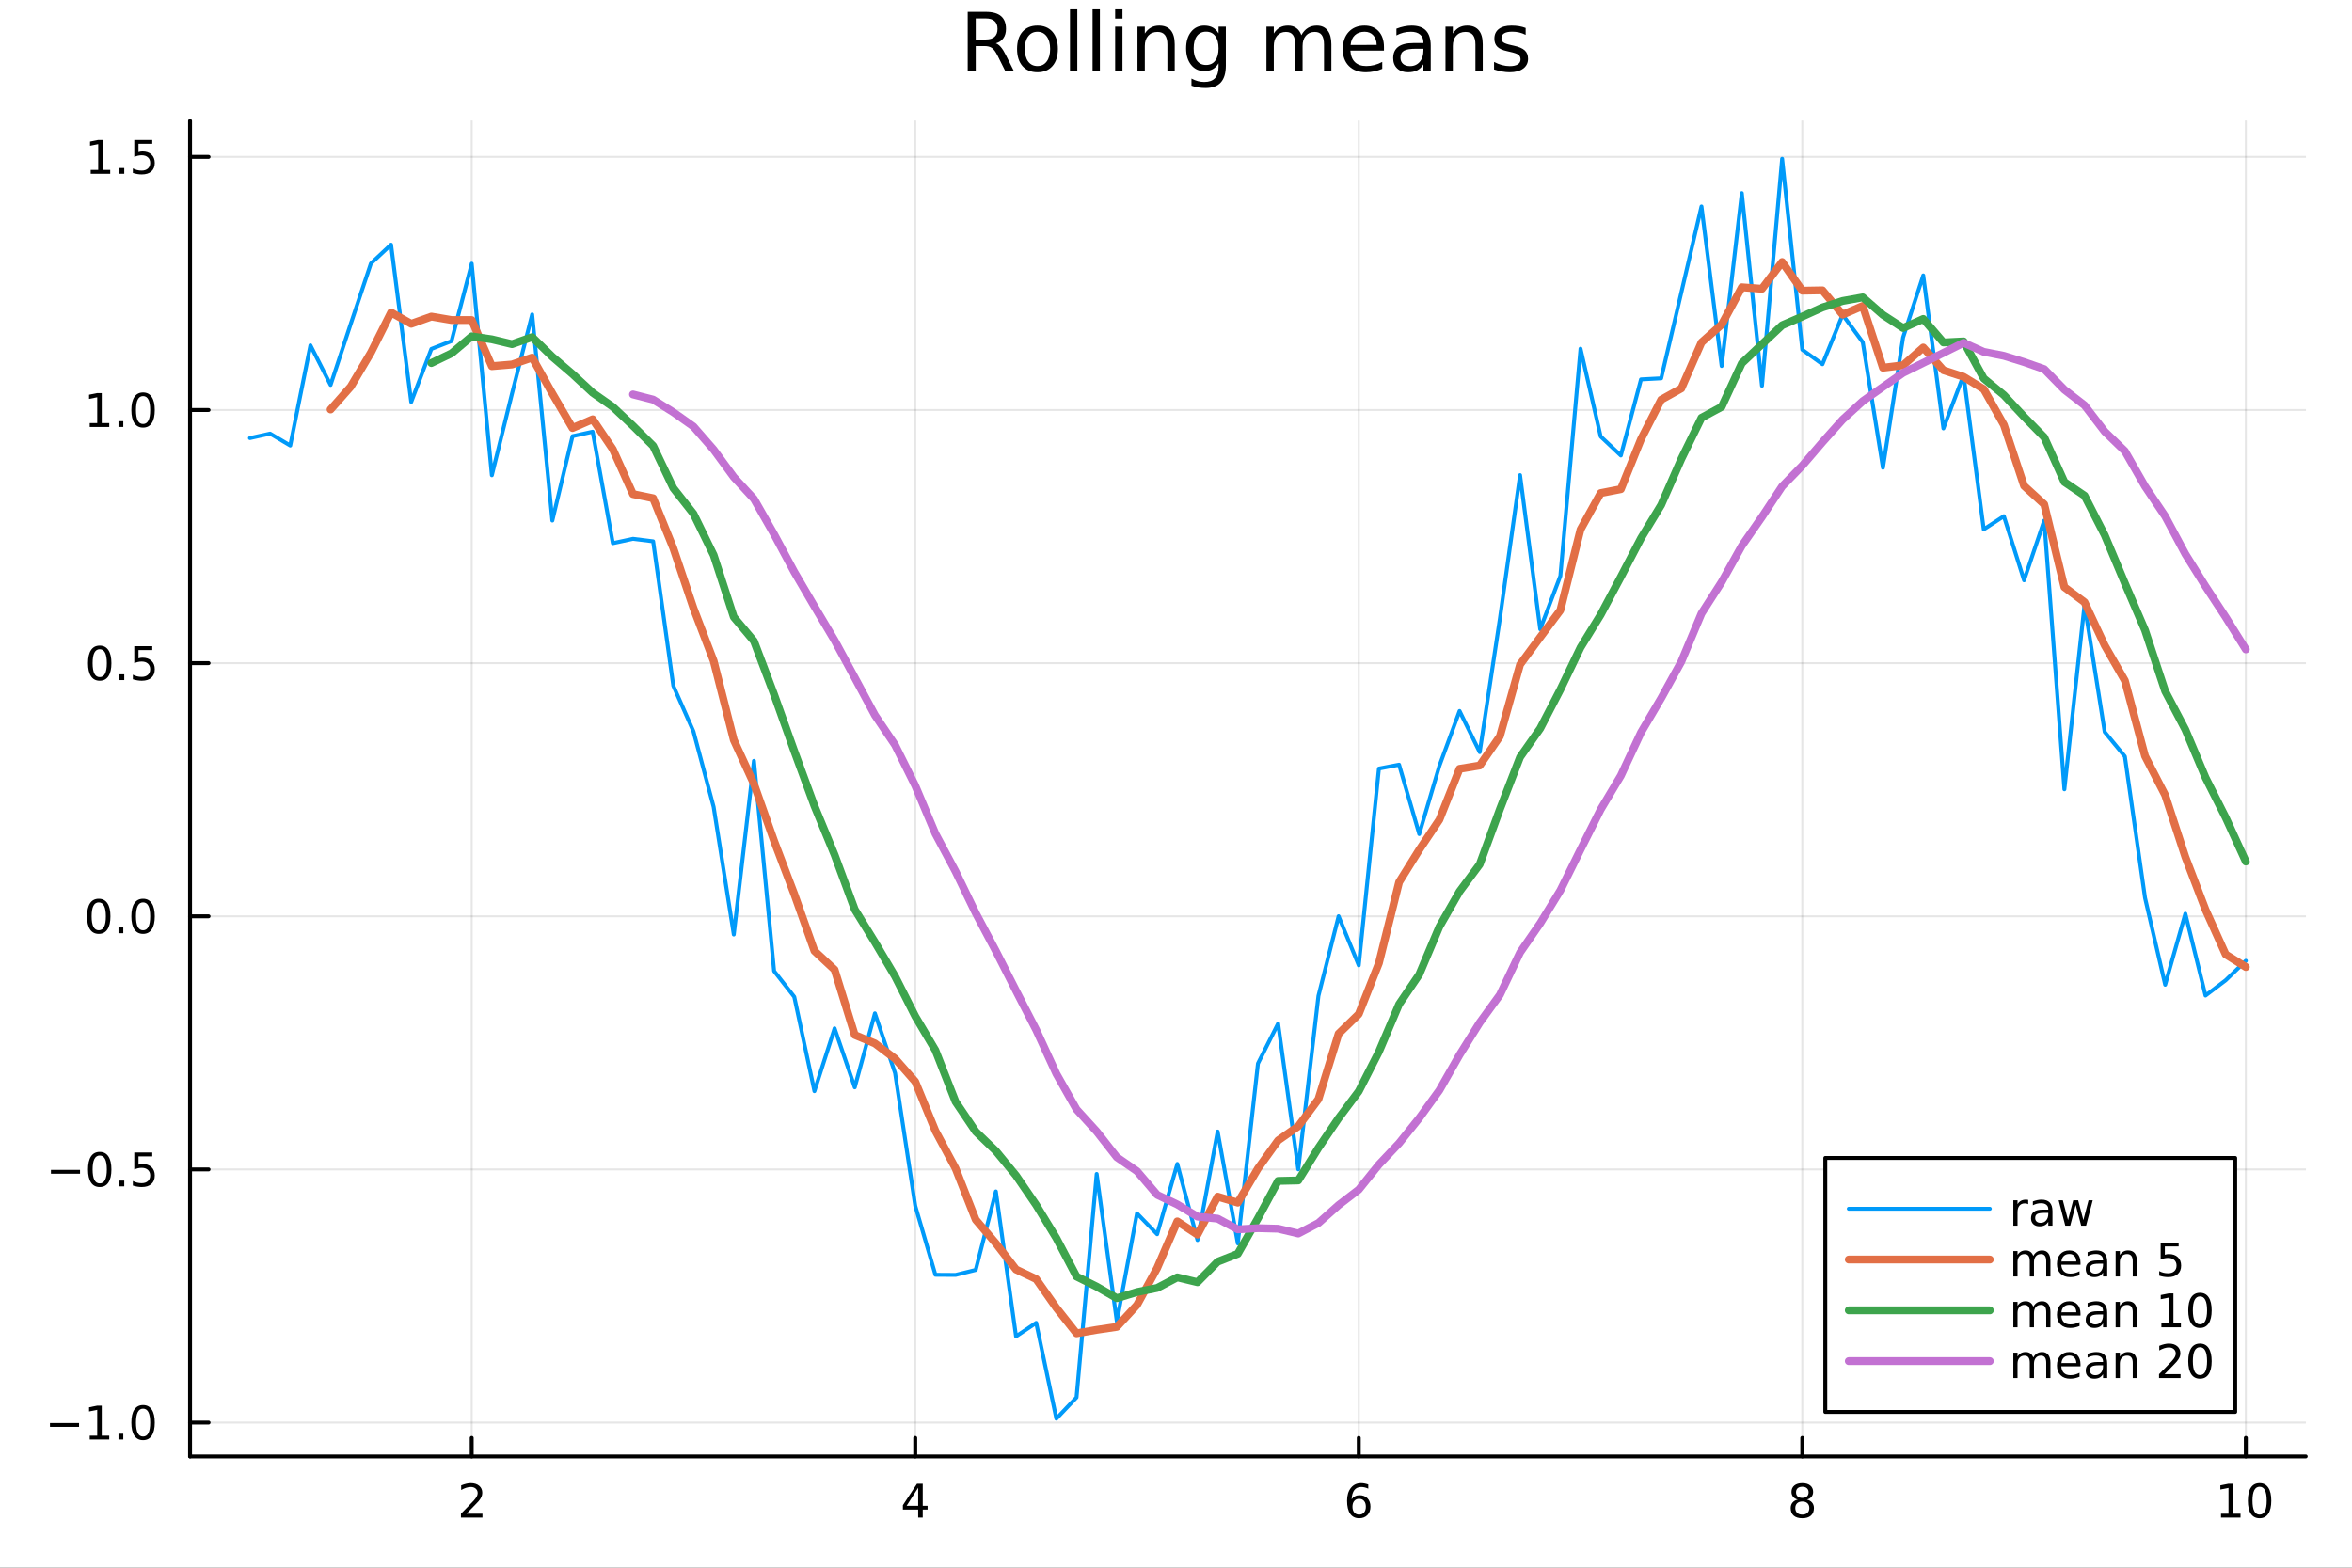 <?xml version="1.0" encoding="utf-8"?>
<svg xmlns="http://www.w3.org/2000/svg" xmlns:xlink="http://www.w3.org/1999/xlink" width="600" height="400" viewBox="0 0 2400 1600">
<rect x="0" y="0" width="2400" height="1600" fill="#333333" stroke="none"/>
<defs>
  <clipPath id="clip600">
    <rect x="0" y="0" width="2400" height="1600"/>
  </clipPath>
</defs>
<path clip-path="url(#clip600)" d="M0 1600 L2400 1600 L2400 0 L0 0  Z" fill="#ffffff" fill-rule="evenodd" fill-opacity="1"/>
<defs>
  <clipPath id="clip601">
    <rect x="480" y="0" width="1681" height="1600"/>
  </clipPath>
</defs>
<path clip-path="url(#clip600)" d="M193.936 1486.45 L2352.76 1486.45 L2352.76 123.472 L193.936 123.472  Z" fill="#ffffff" fill-rule="evenodd" fill-opacity="1"/>
<defs>
  <clipPath id="clip602">
    <rect x="193" y="123" width="2160" height="1364"/>
  </clipPath>
</defs>
<polyline clip-path="url(#clip602)" style="stroke:#000000; stroke-linecap:round; stroke-linejoin:round; stroke-width:2; stroke-opacity:0.1; fill:none" points="481.326,1486.45 481.326,123.472 "/>
<polyline clip-path="url(#clip602)" style="stroke:#000000; stroke-linecap:round; stroke-linejoin:round; stroke-width:2; stroke-opacity:0.1; fill:none" points="933.909,1486.45 933.909,123.472 "/>
<polyline clip-path="url(#clip602)" style="stroke:#000000; stroke-linecap:round; stroke-linejoin:round; stroke-width:2; stroke-opacity:0.1; fill:none" points="1386.49,1486.45 1386.49,123.472 "/>
<polyline clip-path="url(#clip602)" style="stroke:#000000; stroke-linecap:round; stroke-linejoin:round; stroke-width:2; stroke-opacity:0.1; fill:none" points="1839.07,1486.45 1839.07,123.472 "/>
<polyline clip-path="url(#clip602)" style="stroke:#000000; stroke-linecap:round; stroke-linejoin:round; stroke-width:2; stroke-opacity:0.1; fill:none" points="2291.66,1486.45 2291.66,123.472 "/>
<polyline clip-path="url(#clip600)" style="stroke:#000000; stroke-linecap:round; stroke-linejoin:round; stroke-width:4; stroke-opacity:1; fill:none" points="193.936,1486.45 2352.76,1486.45 "/>
<polyline clip-path="url(#clip600)" style="stroke:#000000; stroke-linecap:round; stroke-linejoin:round; stroke-width:4; stroke-opacity:1; fill:none" points="481.326,1486.45 481.326,1467.55 "/>
<polyline clip-path="url(#clip600)" style="stroke:#000000; stroke-linecap:round; stroke-linejoin:round; stroke-width:4; stroke-opacity:1; fill:none" points="933.909,1486.45 933.909,1467.55 "/>
<polyline clip-path="url(#clip600)" style="stroke:#000000; stroke-linecap:round; stroke-linejoin:round; stroke-width:4; stroke-opacity:1; fill:none" points="1386.49,1486.45 1386.49,1467.55 "/>
<polyline clip-path="url(#clip600)" style="stroke:#000000; stroke-linecap:round; stroke-linejoin:round; stroke-width:4; stroke-opacity:1; fill:none" points="1839.07,1486.45 1839.07,1467.55 "/>
<polyline clip-path="url(#clip600)" style="stroke:#000000; stroke-linecap:round; stroke-linejoin:round; stroke-width:4; stroke-opacity:1; fill:none" points="2291.66,1486.45 2291.66,1467.55 "/>
<path clip-path="url(#clip600)" d="M475.979 1544.91 L492.298 1544.91 L492.298 1548.85 L470.354 1548.85 L470.354 1544.91 Q473.016 1542.16 477.599 1537.53 Q482.206 1532.88 483.386 1531.53 Q485.632 1529.01 486.511 1527.27 Q487.414 1525.51 487.414 1523.82 Q487.414 1521.07 485.47 1519.33 Q483.548 1517.6 480.446 1517.6 Q478.247 1517.6 475.794 1518.36 Q473.363 1519.13 470.585 1520.68 L470.585 1515.95 Q473.409 1514.82 475.863 1514.24 Q478.317 1513.66 480.354 1513.66 Q485.724 1513.66 488.919 1516.35 Q492.113 1519.03 492.113 1523.52 Q492.113 1525.65 491.303 1527.57 Q490.516 1529.47 488.409 1532.07 Q487.831 1532.74 484.729 1535.95 Q481.627 1539.15 475.979 1544.91 Z" fill="#000000" fill-rule="nonzero" fill-opacity="1" /><path clip-path="url(#clip600)" d="M936.918 1518.36 L925.113 1536.81 L936.918 1536.81 L936.918 1518.36 M935.691 1514.29 L941.571 1514.29 L941.571 1536.81 L946.501 1536.81 L946.501 1540.7 L941.571 1540.7 L941.571 1548.85 L936.918 1548.85 L936.918 1540.7 L921.316 1540.7 L921.316 1536.19 L935.691 1514.29 Z" fill="#000000" fill-rule="nonzero" fill-opacity="1" /><path clip-path="url(#clip600)" d="M1386.9 1529.7 Q1383.75 1529.7 1381.9 1531.86 Q1380.07 1534.01 1380.07 1537.76 Q1380.07 1541.49 1381.9 1543.66 Q1383.75 1545.82 1386.9 1545.82 Q1390.04 1545.82 1391.87 1543.66 Q1393.73 1541.49 1393.73 1537.76 Q1393.73 1534.01 1391.87 1531.86 Q1390.04 1529.7 1386.9 1529.7 M1396.18 1515.05 L1396.18 1519.31 Q1394.42 1518.48 1392.61 1518.04 Q1390.83 1517.6 1389.07 1517.6 Q1384.44 1517.6 1381.99 1520.72 Q1379.56 1523.85 1379.21 1530.17 Q1380.58 1528.15 1382.64 1527.09 Q1384.7 1526 1387.17 1526 Q1392.38 1526 1395.39 1529.17 Q1398.42 1532.32 1398.42 1537.76 Q1398.42 1543.08 1395.28 1546.3 Q1392.13 1549.52 1386.9 1549.52 Q1380.9 1549.52 1377.73 1544.94 Q1374.56 1540.33 1374.56 1531.6 Q1374.56 1523.41 1378.45 1518.55 Q1382.34 1513.66 1388.89 1513.66 Q1390.65 1513.66 1392.43 1514.01 Q1394.23 1514.36 1396.18 1515.05 Z" fill="#000000" fill-rule="nonzero" fill-opacity="1" /><path clip-path="url(#clip600)" d="M1839.07 1532.44 Q1835.74 1532.44 1833.82 1534.22 Q1831.92 1536 1831.92 1539.13 Q1831.92 1542.25 1833.82 1544.03 Q1835.74 1545.82 1839.07 1545.82 Q1842.41 1545.82 1844.33 1544.03 Q1846.25 1542.23 1846.25 1539.13 Q1846.25 1536 1844.33 1534.22 Q1842.43 1532.44 1839.07 1532.44 M1834.4 1530.45 Q1831.39 1529.7 1829.7 1527.64 Q1828.03 1525.58 1828.03 1522.62 Q1828.03 1518.48 1830.97 1516.07 Q1833.94 1513.66 1839.07 1513.66 Q1844.24 1513.66 1847.18 1516.07 Q1850.12 1518.48 1850.12 1522.62 Q1850.12 1525.58 1848.43 1527.64 Q1846.76 1529.7 1843.77 1530.45 Q1847.15 1531.23 1849.03 1533.52 Q1850.93 1535.82 1850.93 1539.13 Q1850.93 1544.15 1847.85 1546.83 Q1844.79 1549.52 1839.07 1549.52 Q1833.36 1549.52 1830.28 1546.83 Q1827.22 1544.15 1827.22 1539.13 Q1827.22 1535.82 1829.12 1533.52 Q1831.02 1531.23 1834.4 1530.45 M1832.69 1523.06 Q1832.69 1525.75 1834.35 1527.25 Q1836.04 1528.76 1839.07 1528.76 Q1842.08 1528.76 1843.77 1527.25 Q1845.49 1525.75 1845.49 1523.06 Q1845.49 1520.38 1843.77 1518.87 Q1842.08 1517.37 1839.07 1517.37 Q1836.04 1517.37 1834.35 1518.87 Q1832.69 1520.38 1832.69 1523.06 Z" fill="#000000" fill-rule="nonzero" fill-opacity="1" /><path clip-path="url(#clip600)" d="M2266.34 1544.91 L2273.98 1544.91 L2273.98 1518.55 L2265.67 1520.21 L2265.67 1515.95 L2273.94 1514.29 L2278.61 1514.29 L2278.61 1544.91 L2286.25 1544.91 L2286.25 1548.85 L2266.34 1548.85 L2266.34 1544.91 Z" fill="#000000" fill-rule="nonzero" fill-opacity="1" /><path clip-path="url(#clip600)" d="M2305.7 1517.37 Q2302.09 1517.37 2300.26 1520.93 Q2298.45 1524.47 2298.45 1531.6 Q2298.45 1538.71 2300.26 1542.27 Q2302.09 1545.82 2305.7 1545.82 Q2309.33 1545.82 2311.14 1542.27 Q2312.96 1538.71 2312.96 1531.6 Q2312.96 1524.47 2311.14 1520.93 Q2309.33 1517.37 2305.7 1517.37 M2305.7 1513.66 Q2311.51 1513.66 2314.56 1518.27 Q2317.64 1522.85 2317.64 1531.6 Q2317.64 1540.33 2314.56 1544.94 Q2311.51 1549.52 2305.7 1549.52 Q2299.89 1549.52 2296.81 1544.94 Q2293.75 1540.33 2293.75 1531.6 Q2293.75 1522.85 2296.81 1518.27 Q2299.89 1513.66 2305.7 1513.66 Z" fill="#000000" fill-rule="nonzero" fill-opacity="1" /><polyline clip-path="url(#clip602)" style="stroke:#000000; stroke-linecap:round; stroke-linejoin:round; stroke-width:2; stroke-opacity:0.1; fill:none" points="193.936,1451.9 2352.76,1451.9 "/>
<polyline clip-path="url(#clip602)" style="stroke:#000000; stroke-linecap:round; stroke-linejoin:round; stroke-width:2; stroke-opacity:0.1; fill:none" points="193.936,1193.54 2352.76,1193.54 "/>
<polyline clip-path="url(#clip602)" style="stroke:#000000; stroke-linecap:round; stroke-linejoin:round; stroke-width:2; stroke-opacity:0.1; fill:none" points="193.936,935.185 2352.76,935.185 "/>
<polyline clip-path="url(#clip602)" style="stroke:#000000; stroke-linecap:round; stroke-linejoin:round; stroke-width:2; stroke-opacity:0.1; fill:none" points="193.936,676.826 2352.76,676.826 "/>
<polyline clip-path="url(#clip602)" style="stroke:#000000; stroke-linecap:round; stroke-linejoin:round; stroke-width:2; stroke-opacity:0.1; fill:none" points="193.936,418.467 2352.76,418.467 "/>
<polyline clip-path="url(#clip602)" style="stroke:#000000; stroke-linecap:round; stroke-linejoin:round; stroke-width:2; stroke-opacity:0.1; fill:none" points="193.936,160.108 2352.76,160.108 "/>
<polyline clip-path="url(#clip600)" style="stroke:#000000; stroke-linecap:round; stroke-linejoin:round; stroke-width:4; stroke-opacity:1; fill:none" points="193.936,1486.45 193.936,123.472 "/>
<polyline clip-path="url(#clip600)" style="stroke:#000000; stroke-linecap:round; stroke-linejoin:round; stroke-width:4; stroke-opacity:1; fill:none" points="193.936,1451.9 212.834,1451.9 "/>
<polyline clip-path="url(#clip600)" style="stroke:#000000; stroke-linecap:round; stroke-linejoin:round; stroke-width:4; stroke-opacity:1; fill:none" points="193.936,1193.54 212.834,1193.54 "/>
<polyline clip-path="url(#clip600)" style="stroke:#000000; stroke-linecap:round; stroke-linejoin:round; stroke-width:4; stroke-opacity:1; fill:none" points="193.936,935.185 212.834,935.185 "/>
<polyline clip-path="url(#clip600)" style="stroke:#000000; stroke-linecap:round; stroke-linejoin:round; stroke-width:4; stroke-opacity:1; fill:none" points="193.936,676.826 212.834,676.826 "/>
<polyline clip-path="url(#clip600)" style="stroke:#000000; stroke-linecap:round; stroke-linejoin:round; stroke-width:4; stroke-opacity:1; fill:none" points="193.936,418.467 212.834,418.467 "/>
<polyline clip-path="url(#clip600)" style="stroke:#000000; stroke-linecap:round; stroke-linejoin:round; stroke-width:4; stroke-opacity:1; fill:none" points="193.936,160.108 212.834,160.108 "/>
<path clip-path="url(#clip600)" d="M50.992 1452.36 L80.668 1452.36 L80.668 1456.29 L50.992 1456.29 L50.992 1452.36 Z" fill="#000000" fill-rule="nonzero" fill-opacity="1" /><path clip-path="url(#clip600)" d="M91.571 1465.25 L99.21 1465.25 L99.21 1438.88 L90.899 1440.55 L90.899 1436.29 L99.163 1434.62 L103.839 1434.62 L103.839 1465.25 L111.478 1465.25 L111.478 1469.18 L91.571 1469.18 L91.571 1465.25 Z" fill="#000000" fill-rule="nonzero" fill-opacity="1" /><path clip-path="url(#clip600)" d="M120.922 1463.3 L125.807 1463.3 L125.807 1469.18 L120.922 1469.18 L120.922 1463.3 Z" fill="#000000" fill-rule="nonzero" fill-opacity="1" /><path clip-path="url(#clip600)" d="M145.992 1437.7 Q142.381 1437.7 140.552 1441.27 Q138.746 1444.81 138.746 1451.94 Q138.746 1459.04 140.552 1462.61 Q142.381 1466.15 145.992 1466.15 Q149.626 1466.15 151.431 1462.61 Q153.26 1459.04 153.26 1451.94 Q153.26 1444.81 151.431 1441.27 Q149.626 1437.7 145.992 1437.7 M145.992 1434 Q151.802 1434 154.857 1438.61 Q157.936 1443.19 157.936 1451.94 Q157.936 1460.67 154.857 1465.27 Q151.802 1469.86 145.992 1469.86 Q140.181 1469.86 137.103 1465.27 Q134.047 1460.67 134.047 1451.94 Q134.047 1443.19 137.103 1438.61 Q140.181 1434 145.992 1434 Z" fill="#000000" fill-rule="nonzero" fill-opacity="1" /><path clip-path="url(#clip600)" d="M51.987 1194 L81.663 1194 L81.663 1197.93 L51.987 1197.93 L51.987 1194 Z" fill="#000000" fill-rule="nonzero" fill-opacity="1" /><path clip-path="url(#clip600)" d="M101.756 1179.34 Q98.145 1179.34 96.316 1182.91 Q94.51 1186.45 94.51 1193.58 Q94.51 1200.69 96.316 1204.25 Q98.145 1207.79 101.756 1207.79 Q105.39 1207.79 107.196 1204.25 Q109.024 1200.69 109.024 1193.58 Q109.024 1186.45 107.196 1182.91 Q105.39 1179.34 101.756 1179.34 M101.756 1175.64 Q107.566 1175.64 110.621 1180.25 Q113.7 1184.83 113.7 1193.58 Q113.7 1202.31 110.621 1206.91 Q107.566 1211.5 101.756 1211.5 Q95.946 1211.5 92.867 1206.91 Q89.811 1202.31 89.811 1193.58 Q89.811 1184.83 92.867 1180.25 Q95.946 1175.64 101.756 1175.64 Z" fill="#000000" fill-rule="nonzero" fill-opacity="1" /><path clip-path="url(#clip600)" d="M121.918 1204.94 L126.802 1204.94 L126.802 1210.82 L121.918 1210.82 L121.918 1204.94 Z" fill="#000000" fill-rule="nonzero" fill-opacity="1" /><path clip-path="url(#clip600)" d="M137.033 1176.26 L155.39 1176.26 L155.39 1180.2 L141.316 1180.2 L141.316 1188.67 Q142.334 1188.32 143.353 1188.16 Q144.371 1187.98 145.39 1187.98 Q151.177 1187.98 154.556 1191.15 Q157.936 1194.32 157.936 1199.74 Q157.936 1205.32 154.464 1208.42 Q150.992 1211.5 144.672 1211.5 Q142.496 1211.5 140.228 1211.13 Q137.982 1210.76 135.575 1210.01 L135.575 1205.32 Q137.658 1206.45 139.881 1207.01 Q142.103 1207.56 144.58 1207.56 Q148.584 1207.56 150.922 1205.45 Q153.26 1203.35 153.26 1199.74 Q153.26 1196.13 150.922 1194.02 Q148.584 1191.91 144.58 1191.91 Q142.705 1191.91 140.83 1192.33 Q138.978 1192.75 137.033 1193.63 L137.033 1176.26 Z" fill="#000000" fill-rule="nonzero" fill-opacity="1" /><path clip-path="url(#clip600)" d="M100.76 920.984 Q97.149 920.984 95.321 924.549 Q93.515 928.09 93.515 935.22 Q93.515 942.326 95.321 945.891 Q97.149 949.433 100.76 949.433 Q104.395 949.433 106.2 945.891 Q108.029 942.326 108.029 935.22 Q108.029 928.09 106.2 924.549 Q104.395 920.984 100.76 920.984 M100.76 917.28 Q106.571 917.28 109.626 921.887 Q112.705 926.47 112.705 935.22 Q112.705 943.947 109.626 948.553 Q106.571 953.137 100.76 953.137 Q94.95 953.137 91.871 948.553 Q88.816 943.947 88.816 935.22 Q88.816 926.47 91.871 921.887 Q94.95 917.28 100.76 917.28 Z" fill="#000000" fill-rule="nonzero" fill-opacity="1" /><path clip-path="url(#clip600)" d="M120.922 946.586 L125.807 946.586 L125.807 952.465 L120.922 952.465 L120.922 946.586 Z" fill="#000000" fill-rule="nonzero" fill-opacity="1" /><path clip-path="url(#clip600)" d="M145.992 920.984 Q142.381 920.984 140.552 924.549 Q138.746 928.09 138.746 935.22 Q138.746 942.326 140.552 945.891 Q142.381 949.433 145.992 949.433 Q149.626 949.433 151.431 945.891 Q153.26 942.326 153.26 935.22 Q153.26 928.09 151.431 924.549 Q149.626 920.984 145.992 920.984 M145.992 917.28 Q151.802 917.28 154.857 921.887 Q157.936 926.47 157.936 935.22 Q157.936 943.947 154.857 948.553 Q151.802 953.137 145.992 953.137 Q140.181 953.137 137.103 948.553 Q134.047 943.947 134.047 935.22 Q134.047 926.47 137.103 921.887 Q140.181 917.28 145.992 917.28 Z" fill="#000000" fill-rule="nonzero" fill-opacity="1" /><path clip-path="url(#clip600)" d="M101.756 662.625 Q98.145 662.625 96.316 666.19 Q94.51 669.731 94.51 676.861 Q94.51 683.967 96.316 687.532 Q98.145 691.074 101.756 691.074 Q105.39 691.074 107.196 687.532 Q109.024 683.967 109.024 676.861 Q109.024 669.731 107.196 666.19 Q105.39 662.625 101.756 662.625 M101.756 658.921 Q107.566 658.921 110.621 663.528 Q113.7 668.111 113.7 676.861 Q113.7 685.588 110.621 690.194 Q107.566 694.777 101.756 694.777 Q95.946 694.777 92.867 690.194 Q89.811 685.588 89.811 676.861 Q89.811 668.111 92.867 663.528 Q95.946 658.921 101.756 658.921 Z" fill="#000000" fill-rule="nonzero" fill-opacity="1" /><path clip-path="url(#clip600)" d="M121.918 688.226 L126.802 688.226 L126.802 694.106 L121.918 694.106 L121.918 688.226 Z" fill="#000000" fill-rule="nonzero" fill-opacity="1" /><path clip-path="url(#clip600)" d="M137.033 659.546 L155.39 659.546 L155.39 663.481 L141.316 663.481 L141.316 671.953 Q142.334 671.606 143.353 671.444 Q144.371 671.259 145.39 671.259 Q151.177 671.259 154.556 674.43 Q157.936 677.602 157.936 683.018 Q157.936 688.597 154.464 691.699 Q150.992 694.777 144.672 694.777 Q142.496 694.777 140.228 694.407 Q137.982 694.037 135.575 693.296 L135.575 688.597 Q137.658 689.731 139.881 690.287 Q142.103 690.842 144.58 690.842 Q148.584 690.842 150.922 688.736 Q153.26 686.629 153.26 683.018 Q153.26 679.407 150.922 677.301 Q148.584 675.194 144.58 675.194 Q142.705 675.194 140.83 675.611 Q138.978 676.027 137.033 676.907 L137.033 659.546 Z" fill="#000000" fill-rule="nonzero" fill-opacity="1" /><path clip-path="url(#clip600)" d="M91.571 431.812 L99.21 431.812 L99.21 405.446 L90.899 407.113 L90.899 402.854 L99.163 401.187 L103.839 401.187 L103.839 431.812 L111.478 431.812 L111.478 435.747 L91.571 435.747 L91.571 431.812 Z" fill="#000000" fill-rule="nonzero" fill-opacity="1" /><path clip-path="url(#clip600)" d="M120.922 429.867 L125.807 429.867 L125.807 435.747 L120.922 435.747 L120.922 429.867 Z" fill="#000000" fill-rule="nonzero" fill-opacity="1" /><path clip-path="url(#clip600)" d="M145.992 404.266 Q142.381 404.266 140.552 407.83 Q138.746 411.372 138.746 418.502 Q138.746 425.608 140.552 429.173 Q142.381 432.714 145.992 432.714 Q149.626 432.714 151.431 429.173 Q153.26 425.608 153.26 418.502 Q153.26 411.372 151.431 407.83 Q149.626 404.266 145.992 404.266 M145.992 400.562 Q151.802 400.562 154.857 405.168 Q157.936 409.752 157.936 418.502 Q157.936 427.228 154.857 431.835 Q151.802 436.418 145.992 436.418 Q140.181 436.418 137.103 431.835 Q134.047 427.228 134.047 418.502 Q134.047 409.752 137.103 405.168 Q140.181 400.562 145.992 400.562 Z" fill="#000000" fill-rule="nonzero" fill-opacity="1" /><path clip-path="url(#clip600)" d="M92.566 173.452 L100.205 173.452 L100.205 147.087 L91.895 148.754 L91.895 144.494 L100.159 142.828 L104.834 142.828 L104.834 173.452 L112.473 173.452 L112.473 177.388 L92.566 177.388 L92.566 173.452 Z" fill="#000000" fill-rule="nonzero" fill-opacity="1" /><path clip-path="url(#clip600)" d="M121.918 171.508 L126.802 171.508 L126.802 177.388 L121.918 177.388 L121.918 171.508 Z" fill="#000000" fill-rule="nonzero" fill-opacity="1" /><path clip-path="url(#clip600)" d="M137.033 142.828 L155.39 142.828 L155.39 146.763 L141.316 146.763 L141.316 155.235 Q142.334 154.888 143.353 154.726 Q144.371 154.541 145.39 154.541 Q151.177 154.541 154.556 157.712 Q157.936 160.883 157.936 166.3 Q157.936 171.878 154.464 174.98 Q150.992 178.059 144.672 178.059 Q142.496 178.059 140.228 177.689 Q137.982 177.318 135.575 176.577 L135.575 171.878 Q137.658 173.013 139.881 173.568 Q142.103 174.124 144.58 174.124 Q148.584 174.124 150.922 172.017 Q153.26 169.911 153.26 166.3 Q153.26 162.689 150.922 160.582 Q148.584 158.476 144.58 158.476 Q142.705 158.476 140.83 158.892 Q138.978 159.309 137.033 160.189 L137.033 142.828 Z" fill="#000000" fill-rule="nonzero" fill-opacity="1" /><path clip-path="url(#clip600)" d="M1016.15 44.22 Q1018.79 45.111 1021.26 48.028 Q1023.77 50.944 1026.28 56.048 L1034.59 72.576 L1025.8 72.576 L1018.06 57.061 Q1015.06 50.985 1012.22 49 Q1009.43 47.015 1004.57 47.015 L995.656 47.015 L995.656 72.576 L987.474 72.576 L987.474 12.096 L1005.95 12.096 Q1016.32 12.096 1021.42 16.43 Q1026.52 20.765 1026.52 29.515 Q1026.52 35.227 1023.85 38.994 Q1021.22 42.761 1016.15 44.22 M995.656 18.82 L995.656 40.29 L1005.95 40.29 Q1011.86 40.29 1014.86 37.576 Q1017.9 34.822 1017.9 29.515 Q1017.9 24.208 1014.86 21.535 Q1011.86 18.82 1005.95 18.82 L995.656 18.82 Z" fill="#000000" fill-rule="nonzero" fill-opacity="1" /><path clip-path="url(#clip600)" d="M1058.65 32.431 Q1052.65 32.431 1049.17 37.131 Q1045.69 41.789 1045.69 49.931 Q1045.69 58.074 1049.13 62.773 Q1052.61 67.431 1058.65 67.431 Q1064.6 67.431 1068.09 62.732 Q1071.57 58.033 1071.57 49.931 Q1071.57 41.87 1068.09 37.171 Q1064.6 32.431 1058.65 32.431 M1058.65 26.112 Q1068.37 26.112 1073.92 32.431 Q1079.47 38.751 1079.47 49.931 Q1079.47 61.071 1073.92 67.431 Q1068.37 73.751 1058.65 73.751 Q1048.89 73.751 1043.34 67.431 Q1037.83 61.071 1037.83 49.931 Q1037.83 38.751 1043.34 32.431 Q1048.89 26.112 1058.65 26.112 Z" fill="#000000" fill-rule="nonzero" fill-opacity="1" /><path clip-path="url(#clip600)" d="M1091.82 9.544 L1099.28 9.544 L1099.28 72.576 L1091.82 72.576 L1091.82 9.544 Z" fill="#000000" fill-rule="nonzero" fill-opacity="1" /><path clip-path="url(#clip600)" d="M1114.87 9.544 L1122.33 9.544 L1122.33 72.576 L1114.87 72.576 L1114.87 9.544 Z" fill="#000000" fill-rule="nonzero" fill-opacity="1" /><path clip-path="url(#clip600)" d="M1137.92 27.206 L1145.38 27.206 L1145.38 72.576 L1137.92 72.576 L1137.92 27.206 M1137.92 9.544 L1145.38 9.544 L1145.38 18.983 L1137.92 18.983 L1137.92 9.544 Z" fill="#000000" fill-rule="nonzero" fill-opacity="1" /><path clip-path="url(#clip600)" d="M1198.69 45.192 L1198.69 72.576 L1191.23 72.576 L1191.23 45.435 Q1191.23 38.994 1188.72 35.794 Q1186.21 32.594 1181.19 32.594 Q1175.15 32.594 1171.67 36.442 Q1168.18 40.29 1168.18 46.934 L1168.18 72.576 L1160.69 72.576 L1160.69 27.206 L1168.18 27.206 L1168.18 34.254 Q1170.86 30.163 1174.46 28.138 Q1178.11 26.112 1182.85 26.112 Q1190.67 26.112 1194.68 30.973 Q1198.69 35.794 1198.69 45.192 Z" fill="#000000" fill-rule="nonzero" fill-opacity="1" /><path clip-path="url(#clip600)" d="M1243.41 49.364 Q1243.41 41.263 1240.05 36.806 Q1236.73 32.35 1230.69 32.35 Q1224.69 32.35 1221.33 36.806 Q1218.01 41.263 1218.01 49.364 Q1218.01 57.426 1221.33 61.882 Q1224.69 66.338 1230.69 66.338 Q1236.73 66.338 1240.05 61.882 Q1243.41 57.426 1243.41 49.364 M1250.86 66.945 Q1250.86 78.531 1245.72 84.162 Q1240.57 89.833 1229.96 89.833 Q1226.03 89.833 1222.55 89.225 Q1219.06 88.658 1215.78 87.443 L1215.78 80.192 Q1219.06 81.974 1222.26 82.825 Q1225.46 83.675 1228.79 83.675 Q1236.12 83.675 1239.76 79.827 Q1243.41 76.019 1243.41 68.282 L1243.41 64.596 Q1241.1 68.606 1237.5 70.591 Q1233.89 72.576 1228.87 72.576 Q1220.52 72.576 1215.42 66.216 Q1210.31 59.856 1210.31 49.364 Q1210.31 38.832 1215.42 32.472 Q1220.52 26.112 1228.87 26.112 Q1233.89 26.112 1237.5 28.097 Q1241.1 30.082 1243.41 34.092 L1243.41 27.206 L1250.86 27.206 L1250.86 66.945 Z" fill="#000000" fill-rule="nonzero" fill-opacity="1" /><path clip-path="url(#clip600)" d="M1327.91 35.915 Q1330.71 30.892 1334.6 28.502 Q1338.48 26.112 1343.75 26.112 Q1350.84 26.112 1354.69 31.095 Q1358.54 36.037 1358.54 45.192 L1358.54 72.576 L1351.04 72.576 L1351.04 45.435 Q1351.04 38.913 1348.73 35.753 Q1346.42 32.594 1341.68 32.594 Q1335.89 32.594 1332.53 36.442 Q1329.17 40.29 1329.17 46.934 L1329.17 72.576 L1321.67 72.576 L1321.67 45.435 Q1321.67 38.873 1319.36 35.753 Q1317.06 32.594 1312.23 32.594 Q1306.52 32.594 1303.16 36.482 Q1299.8 40.331 1299.8 46.934 L1299.8 72.576 L1292.3 72.576 L1292.3 27.206 L1299.8 27.206 L1299.8 34.254 Q1302.35 30.082 1305.92 28.097 Q1309.48 26.112 1314.38 26.112 Q1319.32 26.112 1322.77 28.624 Q1326.25 31.135 1327.91 35.915 Z" fill="#000000" fill-rule="nonzero" fill-opacity="1" /><path clip-path="url(#clip600)" d="M1412.21 48.028 L1412.21 51.673 L1377.94 51.673 Q1378.43 59.37 1382.56 63.421 Q1386.73 67.431 1394.14 67.431 Q1398.44 67.431 1402.45 66.378 Q1406.5 65.325 1410.47 63.218 L1410.47 70.267 Q1406.46 71.968 1402.25 72.86 Q1398.03 73.751 1393.7 73.751 Q1382.84 73.751 1376.48 67.431 Q1370.16 61.112 1370.16 50.337 Q1370.16 39.197 1376.16 32.675 Q1382.19 26.112 1392.4 26.112 Q1401.56 26.112 1406.86 32.026 Q1412.21 37.9 1412.21 48.028 M1404.76 45.84 Q1404.68 39.723 1401.31 36.077 Q1397.99 32.431 1392.48 32.431 Q1386.24 32.431 1382.48 35.956 Q1378.75 39.48 1378.18 45.88 L1404.76 45.84 Z" fill="#000000" fill-rule="nonzero" fill-opacity="1" /><path clip-path="url(#clip600)" d="M1445.06 49.769 Q1436.03 49.769 1432.55 51.835 Q1429.06 53.901 1429.06 58.884 Q1429.06 62.854 1431.66 65.203 Q1434.29 67.512 1438.78 67.512 Q1444.98 67.512 1448.71 63.137 Q1452.48 58.722 1452.48 51.43 L1452.48 49.769 L1445.06 49.769 M1459.93 46.691 L1459.93 72.576 L1452.48 72.576 L1452.48 65.689 Q1449.92 69.821 1446.12 71.806 Q1442.31 73.751 1436.8 73.751 Q1429.83 73.751 1425.7 69.862 Q1421.61 65.933 1421.61 59.37 Q1421.61 51.714 1426.71 47.825 Q1431.86 43.936 1442.03 43.936 L1452.48 43.936 L1452.48 43.207 Q1452.48 38.062 1449.07 35.267 Q1445.71 32.431 1439.6 32.431 Q1435.71 32.431 1432.02 33.363 Q1428.33 34.295 1424.93 36.158 L1424.93 29.272 Q1429.02 27.692 1432.87 26.922 Q1436.72 26.112 1440.36 26.112 Q1450.21 26.112 1455.07 31.216 Q1459.93 36.32 1459.93 46.691 Z" fill="#000000" fill-rule="nonzero" fill-opacity="1" /><path clip-path="url(#clip600)" d="M1513 45.192 L1513 72.576 L1505.54 72.576 L1505.54 45.435 Q1505.54 38.994 1503.03 35.794 Q1500.52 32.594 1495.5 32.594 Q1489.46 32.594 1485.98 36.442 Q1482.49 40.29 1482.49 46.934 L1482.49 72.576 L1475 72.576 L1475 27.206 L1482.49 27.206 L1482.49 34.254 Q1485.17 30.163 1488.77 28.138 Q1492.42 26.112 1497.16 26.112 Q1504.98 26.112 1508.99 30.973 Q1513 35.794 1513 45.192 Z" fill="#000000" fill-rule="nonzero" fill-opacity="1" /><path clip-path="url(#clip600)" d="M1556.79 28.543 L1556.79 35.591 Q1553.63 33.971 1550.23 33.161 Q1546.82 32.35 1543.18 32.35 Q1537.63 32.35 1534.83 34.052 Q1532.08 35.753 1532.08 39.156 Q1532.08 41.749 1534.06 43.248 Q1536.05 44.706 1542.04 46.043 L1544.59 46.61 Q1552.53 48.311 1555.86 51.43 Q1559.22 54.509 1559.22 60.059 Q1559.22 66.378 1554.2 70.064 Q1549.21 73.751 1540.46 73.751 Q1536.82 73.751 1532.85 73.022 Q1528.92 72.333 1524.54 70.915 L1524.54 63.218 Q1528.67 65.365 1532.68 66.459 Q1536.7 67.512 1540.62 67.512 Q1545.89 67.512 1548.73 65.73 Q1551.56 63.907 1551.56 60.626 Q1551.56 57.588 1549.5 55.967 Q1547.47 54.347 1540.54 52.848 L1537.95 52.24 Q1531.02 50.782 1527.95 47.785 Q1524.87 44.746 1524.87 39.48 Q1524.87 33.08 1529.4 29.596 Q1533.94 26.112 1542.29 26.112 Q1546.42 26.112 1550.06 26.72 Q1553.71 27.327 1556.79 28.543 Z" fill="#000000" fill-rule="nonzero" fill-opacity="1" /><polyline clip-path="url(#clip602)" style="stroke:#009af9; stroke-linecap:round; stroke-linejoin:round; stroke-width:4; stroke-opacity:1; fill:none" points="255.035,447.098 275.607,442.539 296.179,454.713 316.751,352.421 337.322,392.878 357.894,330.55 378.466,268.939 399.038,249.697 419.61,410.256 440.182,356.118 460.754,348.083 481.326,269.102 501.898,485.05 522.47,401.697 543.042,320.932 563.614,531.289 584.186,445.169 604.758,440.601 625.33,554.378 645.902,549.941 666.474,552.499 687.046,699.919 707.617,746.551 728.189,823.508 748.761,953.771 769.333,776.581 789.905,991.111 810.477,1017.38 831.049,1113.66 851.621,1049.57 872.193,1109.76 892.765,1034.22 913.337,1095.2 933.909,1230.6 954.481,1301.07 975.053,1301.2 995.625,1296.11 1016.2,1215.99 1036.77,1363.87 1057.34,1350.11 1077.91,1447.87 1098.48,1426.21 1119.06,1198.16 1139.63,1348.68 1160.2,1238.41 1180.77,1259.66 1201.34,1187.93 1221.92,1265.62 1242.49,1154.85 1263.06,1269.06 1283.63,1085.43 1304.2,1044.65 1324.78,1193.46 1345.35,1016.4 1365.92,935.118 1386.49,985.283 1407.06,784.43 1427.64,780.462 1448.21,851.246 1468.78,781.603 1489.35,725.653 1509.92,767.647 1530.5,631.377 1551.07,484.918 1571.64,642.178 1592.21,587.806 1612.78,355.88 1633.35,445.5 1653.93,464.892 1674.5,387.217 1695.07,386.131 1715.64,298.559 1736.21,210.713 1756.79,373.549 1777.36,197.118 1797.93,393.736 1818.5,162.047 1839.07,356.938 1859.65,371.742 1880.22,321.231 1900.79,349.285 1921.36,477.392 1941.93,344.417 1962.51,281.112 1983.08,437.228 2003.65,382.856 2024.22,540.251 2044.79,526.819 2065.37,592.272 2085.94,531.287 2106.51,805.561 2127.08,617.189 2147.65,747.09 2168.23,772.033 2188.8,916.313 2209.37,1005.04 2229.94,932.507 2250.51,1016.07 2271.09,1000.48 2291.66,980.588 "/>
<polyline clip-path="url(#clip602)" style="stroke:#e26f46; stroke-linecap:round; stroke-linejoin:round; stroke-width:8; stroke-opacity:1; fill:none" points="337.322,417.93 357.894,394.62 378.466,359.9 399.038,318.897 419.61,330.464 440.182,323.112 460.754,326.619 481.326,326.651 501.898,373.722 522.47,372.01 543.042,364.973 563.614,401.614 584.186,436.827 604.758,427.938 625.33,458.474 645.902,504.276 666.474,508.518 687.046,559.468 707.617,620.658 728.189,674.483 748.761,755.249 769.333,800.066 789.905,858.304 810.477,912.47 831.049,970.5 851.621,989.66 872.193,1056.3 892.765,1064.92 913.337,1080.48 933.909,1103.87 954.481,1154.17 975.053,1192.46 995.625,1244.83 1016.2,1268.99 1036.77,1295.65 1057.34,1305.45 1077.91,1334.79 1098.48,1360.81 1119.06,1357.25 1139.63,1354.21 1160.2,1331.87 1180.77,1294.23 1201.34,1246.57 1221.92,1260.06 1242.49,1221.3 1263.06,1227.43 1283.63,1192.58 1304.2,1163.92 1324.78,1149.49 1345.35,1121.8 1365.92,1055.01 1386.49,1034.98 1407.06,982.94 1427.64,900.339 1448.21,867.308 1468.78,836.605 1489.35,784.679 1509.92,781.322 1530.5,751.505 1551.07,678.24 1571.64,650.355 1592.21,622.785 1612.78,540.432 1633.35,503.256 1653.93,499.251 1674.5,448.259 1695.07,407.924 1715.64,396.46 1736.21,349.502 1756.79,331.234 1777.36,293.214 1797.93,294.735 1818.5,267.433 1839.07,296.678 1859.65,296.316 1880.22,321.139 1900.79,312.249 1921.36,375.318 1941.93,372.813 1962.51,354.687 1983.08,377.887 2003.65,384.601 2024.22,397.173 2044.79,433.653 2065.37,495.885 2085.94,514.697 2106.51,599.238 2127.08,614.626 2147.65,658.68 2168.23,694.632 2188.8,771.637 2209.37,811.533 2229.94,874.596 2250.51,928.393 2271.09,974.082 2291.66,986.937 "/>
<polyline clip-path="url(#clip602)" style="stroke:#3da44d; stroke-linecap:round; stroke-linejoin:round; stroke-width:8; stroke-opacity:1; fill:none" points="440.182,370.521 460.754,360.619 481.326,343.276 501.898,346.309 522.47,351.237 543.042,344.042 563.614,364.116 584.186,381.739 604.758,400.83 625.33,415.242 645.902,434.624 666.474,455.066 687.046,498.148 707.617,524.298 728.189,566.479 748.761,629.763 769.333,654.292 789.905,708.886 810.477,766.564 831.049,822.492 851.621,872.455 872.193,928.181 892.765,961.611 913.337,996.475 933.909,1037.18 954.481,1071.91 975.053,1124.38 995.625,1154.88 1016.2,1174.74 1036.77,1199.76 1057.34,1229.81 1077.91,1263.62 1098.48,1302.82 1119.06,1313.12 1139.63,1324.93 1160.2,1318.66 1180.77,1314.51 1201.34,1303.69 1221.92,1308.65 1242.49,1287.75 1263.06,1279.65 1283.63,1243.4 1304.2,1205.25 1324.78,1204.78 1345.35,1171.55 1365.92,1141.22 1386.49,1113.78 1407.06,1073.43 1427.64,1024.92 1448.21,994.555 1468.78,945.809 1489.35,909.831 1509.92,882.131 1530.5,825.922 1551.07,772.774 1571.64,743.48 1592.21,703.732 1612.78,660.877 1633.35,627.381 1653.93,588.745 1674.5,549.307 1695.07,515.355 1715.64,468.446 1736.21,426.379 1756.79,415.242 1777.36,370.736 1797.93,351.329 1818.5,331.946 1839.07,323.09 1859.65,313.775 1880.22,307.176 1900.79,303.492 1921.36,321.375 1941.93,334.746 1962.51,325.502 1983.08,349.513 2003.65,348.425 2024.22,386.245 2044.79,403.233 2065.37,425.286 2085.94,446.292 2106.51,491.92 2127.08,505.899 2147.65,546.166 2168.23,595.259 2188.8,643.167 2209.37,705.385 2229.94,744.611 2250.51,793.536 2271.09,834.357 2291.66,879.287 "/>
<polyline clip-path="url(#clip602)" style="stroke:#c271d2; stroke-linecap:round; stroke-linejoin:round; stroke-width:8; stroke-opacity:1; fill:none" points="645.902,402.573 666.474,407.843 687.046,420.712 707.617,435.303 728.189,458.858 748.761,486.902 769.333,509.204 789.905,545.313 810.477,583.697 831.049,618.867 851.621,653.539 872.193,691.623 892.765,729.879 913.337,760.386 933.909,801.832 954.481,850.839 975.053,889.334 995.625,931.881 1016.2,970.65 1036.77,1011.12 1057.34,1051.13 1077.91,1095.9 1098.48,1132.22 1119.06,1154.8 1139.63,1181.06 1160.2,1195.29 1180.77,1219.44 1201.34,1229.28 1221.92,1241.7 1242.49,1243.76 1263.06,1254.73 1283.63,1253.51 1304.2,1254.04 1324.78,1258.95 1345.35,1248.24 1365.92,1229.94 1386.49,1214.15 1407.06,1188.56 1427.64,1166.79 1448.21,1141.15 1468.78,1112.73 1489.35,1076.62 1509.92,1043.69 1530.5,1015.35 1551.07,972.162 1571.64,942.35 1592.21,908.757 1612.78,867.154 1633.35,826.148 1653.93,791.65 1674.5,747.558 1695.07,712.593 1715.64,675.288 1736.21,626.151 1756.79,594.008 1777.36,557.108 1797.93,527.531 1818.5,496.412 1839.07,475.235 1859.65,451.26 1880.22,428.242 1900.79,409.423 1921.36,394.91 1941.93,380.562 1962.51,370.372 1983.08,360.125 2003.65,349.877 2024.22,359.096 2044.79,363.162 2065.37,369.531 2085.94,376.734 2106.51,397.706 2127.08,413.637 2147.65,440.456 2168.23,460.38 2188.8,496.34 2209.37,526.905 2229.94,565.428 2250.51,598.385 2271.09,629.822 2291.66,662.789 "/>
<path clip-path="url(#clip600)" d="M1862.53 1441.02 L2280.8 1441.02 L2280.8 1181.82 L1862.53 1181.82  Z" fill="#ffffff" fill-rule="evenodd" fill-opacity="1"/>
<polyline clip-path="url(#clip600)" style="stroke:#000000; stroke-linecap:round; stroke-linejoin:round; stroke-width:4; stroke-opacity:1; fill:none" points="1862.53,1441.02 2280.8,1441.02 2280.8,1181.82 1862.53,1181.82 1862.53,1441.02 "/>
<polyline clip-path="url(#clip600)" style="stroke:#009af9; stroke-linecap:round; stroke-linejoin:round; stroke-width:4; stroke-opacity:1; fill:none" points="1886.52,1233.66 2030.44,1233.66 "/>
<path clip-path="url(#clip600)" d="M2069.61 1228.99 Q2068.89 1228.57 2068.04 1228.39 Q2067.2 1228.18 2066.18 1228.18 Q2062.57 1228.18 2060.63 1230.54 Q2058.71 1232.88 2058.71 1237.28 L2058.71 1250.94 L2054.43 1250.94 L2054.43 1225.01 L2058.71 1225.01 L2058.71 1229.04 Q2060.05 1226.68 2062.2 1225.54 Q2064.36 1224.38 2067.43 1224.38 Q2067.87 1224.38 2068.41 1224.45 Q2068.94 1224.5 2069.59 1224.62 L2069.61 1228.99 Z" fill="#000000" fill-rule="nonzero" fill-opacity="1" /><path clip-path="url(#clip600)" d="M2085.86 1237.9 Q2080.7 1237.9 2078.71 1239.08 Q2076.72 1240.26 2076.72 1243.11 Q2076.72 1245.38 2078.2 1246.72 Q2079.7 1248.04 2082.27 1248.04 Q2085.81 1248.04 2087.94 1245.54 Q2090.1 1243.02 2090.1 1238.85 L2090.1 1237.9 L2085.86 1237.9 M2094.36 1236.14 L2094.36 1250.94 L2090.1 1250.94 L2090.1 1247 Q2088.64 1249.36 2086.46 1250.5 Q2084.29 1251.61 2081.14 1251.61 Q2077.16 1251.61 2074.8 1249.38 Q2072.46 1247.14 2072.46 1243.39 Q2072.46 1239.01 2075.37 1236.79 Q2078.31 1234.57 2084.12 1234.57 L2090.1 1234.57 L2090.1 1234.15 Q2090.1 1231.21 2088.15 1229.62 Q2086.23 1228 2082.74 1228 Q2080.51 1228 2078.41 1228.53 Q2076.3 1229.06 2074.36 1230.13 L2074.36 1226.19 Q2076.69 1225.29 2078.89 1224.85 Q2081.09 1224.38 2083.18 1224.38 Q2088.8 1224.38 2091.58 1227.3 Q2094.36 1230.22 2094.36 1236.14 Z" fill="#000000" fill-rule="nonzero" fill-opacity="1" /><path clip-path="url(#clip600)" d="M2100.65 1225.01 L2104.91 1225.01 L2110.24 1245.24 L2115.54 1225.01 L2120.56 1225.01 L2125.88 1245.24 L2131.18 1225.01 L2135.44 1225.01 L2128.66 1250.94 L2123.64 1250.94 L2118.06 1229.69 L2112.46 1250.94 L2107.43 1250.94 L2100.65 1225.01 Z" fill="#000000" fill-rule="nonzero" fill-opacity="1" /><polyline clip-path="url(#clip600)" style="stroke:#e26f46; stroke-linecap:round; stroke-linejoin:round; stroke-width:8; stroke-opacity:1; fill:none" points="1886.52,1285.5 2030.44,1285.5 "/>
<path clip-path="url(#clip600)" d="M2074.77 1281.83 Q2076.37 1278.96 2078.59 1277.59 Q2080.81 1276.22 2083.82 1276.22 Q2087.87 1276.22 2090.07 1279.07 Q2092.27 1281.9 2092.27 1287.13 L2092.27 1302.78 L2087.99 1302.78 L2087.99 1287.27 Q2087.99 1283.54 2086.67 1281.73 Q2085.35 1279.93 2082.64 1279.93 Q2079.33 1279.93 2077.41 1282.13 Q2075.49 1284.33 2075.49 1288.12 L2075.49 1302.78 L2071.21 1302.78 L2071.21 1287.27 Q2071.21 1283.52 2069.89 1281.73 Q2068.57 1279.93 2065.81 1279.93 Q2062.55 1279.93 2060.63 1282.15 Q2058.71 1284.35 2058.71 1288.12 L2058.71 1302.78 L2054.43 1302.78 L2054.43 1276.85 L2058.71 1276.85 L2058.71 1280.88 Q2060.17 1278.49 2062.2 1277.36 Q2064.24 1276.22 2067.04 1276.22 Q2069.86 1276.22 2071.83 1277.66 Q2073.82 1279.09 2074.77 1281.83 Z" fill="#000000" fill-rule="nonzero" fill-opacity="1" /><path clip-path="url(#clip600)" d="M2122.94 1288.75 L2122.94 1290.83 L2103.36 1290.83 Q2103.64 1295.23 2106 1297.54 Q2108.38 1299.84 2112.62 1299.84 Q2115.07 1299.84 2117.36 1299.23 Q2119.68 1298.63 2121.95 1297.43 L2121.95 1301.46 Q2119.66 1302.43 2117.25 1302.94 Q2114.84 1303.45 2112.36 1303.45 Q2106.16 1303.45 2102.53 1299.84 Q2098.92 1296.22 2098.92 1290.07 Q2098.92 1283.7 2102.34 1279.97 Q2105.79 1276.22 2111.62 1276.22 Q2116.86 1276.22 2119.89 1279.6 Q2122.94 1282.96 2122.94 1288.75 M2118.68 1287.5 Q2118.64 1284 2116.72 1281.92 Q2114.82 1279.84 2111.67 1279.84 Q2108.11 1279.84 2105.95 1281.85 Q2103.82 1283.86 2103.5 1287.52 L2118.68 1287.5 Z" fill="#000000" fill-rule="nonzero" fill-opacity="1" /><path clip-path="url(#clip600)" d="M2141.72 1289.74 Q2136.55 1289.74 2134.56 1290.92 Q2132.57 1292.1 2132.57 1294.95 Q2132.57 1297.22 2134.05 1298.56 Q2135.56 1299.88 2138.13 1299.88 Q2141.67 1299.88 2143.8 1297.38 Q2145.95 1294.86 2145.95 1290.69 L2145.95 1289.74 L2141.72 1289.74 M2150.21 1287.98 L2150.21 1302.78 L2145.95 1302.78 L2145.95 1298.84 Q2144.49 1301.2 2142.32 1302.34 Q2140.14 1303.45 2136.99 1303.45 Q2133.01 1303.45 2130.65 1301.22 Q2128.31 1298.98 2128.31 1295.23 Q2128.31 1290.85 2131.23 1288.63 Q2134.17 1286.41 2139.98 1286.41 L2145.95 1286.41 L2145.95 1285.99 Q2145.95 1283.05 2144.01 1281.46 Q2142.09 1279.84 2138.59 1279.84 Q2136.37 1279.84 2134.26 1280.37 Q2132.16 1280.9 2130.21 1281.97 L2130.21 1278.03 Q2132.55 1277.13 2134.75 1276.69 Q2136.95 1276.22 2139.03 1276.22 Q2144.66 1276.22 2147.43 1279.14 Q2150.21 1282.06 2150.21 1287.98 Z" fill="#000000" fill-rule="nonzero" fill-opacity="1" /><path clip-path="url(#clip600)" d="M2180.54 1287.13 L2180.54 1302.78 L2176.28 1302.78 L2176.28 1287.27 Q2176.28 1283.59 2174.84 1281.76 Q2173.41 1279.93 2170.54 1279.93 Q2167.09 1279.93 2165.1 1282.13 Q2163.11 1284.33 2163.11 1288.12 L2163.11 1302.78 L2158.82 1302.78 L2158.82 1276.85 L2163.11 1276.85 L2163.11 1280.88 Q2164.63 1278.54 2166.69 1277.38 Q2168.78 1276.22 2171.48 1276.22 Q2175.95 1276.22 2178.24 1279 Q2180.54 1281.76 2180.54 1287.13 Z" fill="#000000" fill-rule="nonzero" fill-opacity="1" /><path clip-path="url(#clip600)" d="M2204.75 1268.22 L2223.1 1268.22 L2223.1 1272.15 L2209.03 1272.15 L2209.03 1280.62 Q2210.05 1280.28 2211.07 1280.11 Q2212.09 1279.93 2213.1 1279.93 Q2218.89 1279.93 2222.27 1283.1 Q2225.65 1286.27 2225.65 1291.69 Q2225.65 1297.27 2222.18 1300.37 Q2218.71 1303.45 2212.39 1303.45 Q2210.21 1303.45 2207.94 1303.08 Q2205.7 1302.71 2203.29 1301.97 L2203.29 1297.27 Q2205.37 1298.4 2207.6 1298.96 Q2209.82 1299.51 2212.29 1299.51 Q2216.3 1299.51 2218.64 1297.41 Q2220.98 1295.3 2220.98 1291.69 Q2220.98 1288.08 2218.64 1285.97 Q2216.3 1283.86 2212.29 1283.86 Q2210.42 1283.86 2208.54 1284.28 Q2206.69 1284.7 2204.75 1285.58 L2204.75 1268.22 Z" fill="#000000" fill-rule="nonzero" fill-opacity="1" /><polyline clip-path="url(#clip600)" style="stroke:#3da44d; stroke-linecap:round; stroke-linejoin:round; stroke-width:8; stroke-opacity:1; fill:none" points="1886.52,1337.34 2030.44,1337.34 "/>
<path clip-path="url(#clip600)" d="M2074.77 1333.67 Q2076.37 1330.8 2078.59 1329.43 Q2080.81 1328.06 2083.82 1328.06 Q2087.87 1328.06 2090.07 1330.91 Q2092.27 1333.74 2092.27 1338.97 L2092.27 1354.62 L2087.99 1354.62 L2087.99 1339.11 Q2087.99 1335.38 2086.67 1333.57 Q2085.35 1331.77 2082.64 1331.77 Q2079.33 1331.77 2077.41 1333.97 Q2075.49 1336.17 2075.49 1339.96 L2075.49 1354.62 L2071.21 1354.62 L2071.21 1339.11 Q2071.21 1335.36 2069.89 1333.57 Q2068.57 1331.77 2065.81 1331.77 Q2062.55 1331.77 2060.63 1333.99 Q2058.71 1336.19 2058.71 1339.96 L2058.71 1354.62 L2054.43 1354.62 L2054.43 1328.69 L2058.71 1328.69 L2058.71 1332.72 Q2060.17 1330.33 2062.2 1329.2 Q2064.24 1328.06 2067.04 1328.06 Q2069.86 1328.06 2071.83 1329.5 Q2073.82 1330.93 2074.77 1333.67 Z" fill="#000000" fill-rule="nonzero" fill-opacity="1" /><path clip-path="url(#clip600)" d="M2122.94 1340.59 L2122.94 1342.67 L2103.36 1342.67 Q2103.64 1347.07 2106 1349.38 Q2108.38 1351.68 2112.62 1351.68 Q2115.07 1351.68 2117.36 1351.07 Q2119.68 1350.47 2121.95 1349.27 L2121.95 1353.3 Q2119.66 1354.27 2117.25 1354.78 Q2114.84 1355.29 2112.36 1355.29 Q2106.16 1355.29 2102.53 1351.68 Q2098.92 1348.06 2098.92 1341.91 Q2098.92 1335.54 2102.34 1331.81 Q2105.79 1328.06 2111.62 1328.06 Q2116.86 1328.06 2119.89 1331.44 Q2122.94 1334.8 2122.94 1340.59 M2118.68 1339.34 Q2118.64 1335.84 2116.72 1333.76 Q2114.82 1331.68 2111.67 1331.68 Q2108.11 1331.68 2105.95 1333.69 Q2103.82 1335.7 2103.5 1339.36 L2118.68 1339.34 Z" fill="#000000" fill-rule="nonzero" fill-opacity="1" /><path clip-path="url(#clip600)" d="M2141.72 1341.58 Q2136.55 1341.58 2134.56 1342.76 Q2132.57 1343.94 2132.57 1346.79 Q2132.57 1349.06 2134.05 1350.4 Q2135.56 1351.72 2138.13 1351.72 Q2141.67 1351.72 2143.8 1349.22 Q2145.95 1346.7 2145.95 1342.53 L2145.95 1341.58 L2141.72 1341.58 M2150.21 1339.82 L2150.21 1354.62 L2145.95 1354.62 L2145.95 1350.68 Q2144.49 1353.04 2142.32 1354.18 Q2140.14 1355.29 2136.99 1355.29 Q2133.01 1355.29 2130.65 1353.06 Q2128.31 1350.82 2128.31 1347.07 Q2128.31 1342.69 2131.23 1340.47 Q2134.17 1338.25 2139.98 1338.25 L2145.95 1338.25 L2145.95 1337.83 Q2145.95 1334.89 2144.01 1333.3 Q2142.09 1331.68 2138.59 1331.68 Q2136.37 1331.68 2134.26 1332.21 Q2132.16 1332.74 2130.21 1333.81 L2130.21 1329.87 Q2132.55 1328.97 2134.75 1328.53 Q2136.95 1328.06 2139.03 1328.06 Q2144.66 1328.06 2147.43 1330.98 Q2150.21 1333.9 2150.21 1339.82 Z" fill="#000000" fill-rule="nonzero" fill-opacity="1" /><path clip-path="url(#clip600)" d="M2180.54 1338.97 L2180.54 1354.62 L2176.28 1354.62 L2176.28 1339.11 Q2176.28 1335.43 2174.84 1333.6 Q2173.41 1331.77 2170.54 1331.77 Q2167.09 1331.77 2165.1 1333.97 Q2163.11 1336.17 2163.11 1339.96 L2163.11 1354.62 L2158.82 1354.62 L2158.82 1328.69 L2163.11 1328.69 L2163.11 1332.72 Q2164.63 1330.38 2166.69 1329.22 Q2168.78 1328.06 2171.48 1328.06 Q2175.95 1328.06 2178.24 1330.84 Q2180.54 1333.6 2180.54 1338.97 Z" fill="#000000" fill-rule="nonzero" fill-opacity="1" /><path clip-path="url(#clip600)" d="M2205.51 1350.68 L2213.15 1350.68 L2213.15 1324.31 L2204.84 1325.98 L2204.84 1321.72 L2213.1 1320.06 L2217.78 1320.06 L2217.78 1350.68 L2225.42 1350.68 L2225.42 1354.62 L2205.51 1354.62 L2205.51 1350.68 Z" fill="#000000" fill-rule="nonzero" fill-opacity="1" /><path clip-path="url(#clip600)" d="M2244.86 1323.13 Q2241.25 1323.13 2239.42 1326.7 Q2237.62 1330.24 2237.62 1337.37 Q2237.62 1344.48 2239.42 1348.04 Q2241.25 1351.58 2244.86 1351.58 Q2248.5 1351.58 2250.3 1348.04 Q2252.13 1344.48 2252.13 1337.37 Q2252.13 1330.24 2250.3 1326.7 Q2248.5 1323.13 2244.86 1323.13 M2244.86 1319.43 Q2250.67 1319.43 2253.73 1324.04 Q2256.81 1328.62 2256.81 1337.37 Q2256.81 1346.1 2253.73 1350.7 Q2250.67 1355.29 2244.86 1355.29 Q2239.05 1355.29 2235.98 1350.7 Q2232.92 1346.1 2232.92 1337.37 Q2232.92 1328.62 2235.98 1324.04 Q2239.05 1319.43 2244.86 1319.43 Z" fill="#000000" fill-rule="nonzero" fill-opacity="1" /><polyline clip-path="url(#clip600)" style="stroke:#c271d2; stroke-linecap:round; stroke-linejoin:round; stroke-width:8; stroke-opacity:1; fill:none" points="1886.52,1389.18 2030.44,1389.18 "/>
<path clip-path="url(#clip600)" d="M2074.77 1385.51 Q2076.37 1382.64 2078.59 1381.27 Q2080.81 1379.9 2083.82 1379.9 Q2087.87 1379.9 2090.07 1382.75 Q2092.27 1385.58 2092.27 1390.81 L2092.27 1406.46 L2087.99 1406.46 L2087.99 1390.95 Q2087.99 1387.22 2086.67 1385.41 Q2085.35 1383.61 2082.64 1383.61 Q2079.33 1383.61 2077.41 1385.81 Q2075.49 1388.01 2075.49 1391.8 L2075.49 1406.46 L2071.21 1406.46 L2071.21 1390.95 Q2071.21 1387.2 2069.89 1385.41 Q2068.57 1383.61 2065.81 1383.61 Q2062.55 1383.61 2060.63 1385.83 Q2058.71 1388.03 2058.71 1391.8 L2058.71 1406.46 L2054.43 1406.46 L2054.43 1380.53 L2058.71 1380.53 L2058.71 1384.56 Q2060.17 1382.17 2062.2 1381.04 Q2064.24 1379.9 2067.04 1379.9 Q2069.86 1379.9 2071.83 1381.34 Q2073.82 1382.77 2074.77 1385.51 Z" fill="#000000" fill-rule="nonzero" fill-opacity="1" /><path clip-path="url(#clip600)" d="M2122.94 1392.43 L2122.94 1394.51 L2103.36 1394.51 Q2103.64 1398.91 2106 1401.22 Q2108.38 1403.52 2112.62 1403.52 Q2115.07 1403.52 2117.36 1402.91 Q2119.68 1402.31 2121.95 1401.11 L2121.95 1405.14 Q2119.66 1406.11 2117.25 1406.62 Q2114.84 1407.13 2112.36 1407.13 Q2106.16 1407.13 2102.53 1403.52 Q2098.92 1399.9 2098.92 1393.75 Q2098.92 1387.38 2102.34 1383.65 Q2105.79 1379.9 2111.62 1379.9 Q2116.86 1379.9 2119.89 1383.28 Q2122.94 1386.64 2122.94 1392.43 M2118.68 1391.18 Q2118.64 1387.68 2116.72 1385.6 Q2114.82 1383.52 2111.67 1383.52 Q2108.11 1383.52 2105.95 1385.53 Q2103.82 1387.54 2103.5 1391.2 L2118.68 1391.18 Z" fill="#000000" fill-rule="nonzero" fill-opacity="1" /><path clip-path="url(#clip600)" d="M2141.72 1393.42 Q2136.55 1393.42 2134.56 1394.6 Q2132.57 1395.78 2132.57 1398.63 Q2132.57 1400.9 2134.05 1402.24 Q2135.56 1403.56 2138.13 1403.56 Q2141.67 1403.56 2143.8 1401.06 Q2145.95 1398.54 2145.95 1394.37 L2145.95 1393.42 L2141.72 1393.42 M2150.21 1391.66 L2150.21 1406.46 L2145.95 1406.46 L2145.95 1402.52 Q2144.49 1404.88 2142.32 1406.02 Q2140.14 1407.13 2136.99 1407.13 Q2133.01 1407.13 2130.65 1404.9 Q2128.31 1402.66 2128.31 1398.91 Q2128.31 1394.53 2131.23 1392.31 Q2134.17 1390.09 2139.98 1390.09 L2145.95 1390.09 L2145.95 1389.67 Q2145.95 1386.73 2144.01 1385.14 Q2142.09 1383.52 2138.59 1383.52 Q2136.37 1383.52 2134.26 1384.05 Q2132.16 1384.58 2130.21 1385.65 L2130.21 1381.71 Q2132.55 1380.81 2134.75 1380.37 Q2136.95 1379.9 2139.03 1379.9 Q2144.66 1379.9 2147.43 1382.82 Q2150.21 1385.74 2150.21 1391.66 Z" fill="#000000" fill-rule="nonzero" fill-opacity="1" /><path clip-path="url(#clip600)" d="M2180.54 1390.81 L2180.54 1406.46 L2176.28 1406.46 L2176.28 1390.95 Q2176.28 1387.27 2174.84 1385.44 Q2173.41 1383.61 2170.54 1383.61 Q2167.09 1383.61 2165.1 1385.81 Q2163.11 1388.01 2163.11 1391.8 L2163.11 1406.46 L2158.82 1406.46 L2158.82 1380.53 L2163.11 1380.53 L2163.11 1384.56 Q2164.63 1382.22 2166.69 1381.06 Q2168.78 1379.9 2171.48 1379.9 Q2175.95 1379.9 2178.24 1382.68 Q2180.54 1385.44 2180.54 1390.81 Z" fill="#000000" fill-rule="nonzero" fill-opacity="1" /><path clip-path="url(#clip600)" d="M2208.73 1402.52 L2225.05 1402.52 L2225.05 1406.46 L2203.1 1406.46 L2203.1 1402.52 Q2205.77 1399.77 2210.35 1395.14 Q2214.96 1390.48 2216.14 1389.14 Q2218.38 1386.62 2219.26 1384.88 Q2220.17 1383.12 2220.17 1381.43 Q2220.17 1378.68 2218.22 1376.94 Q2216.3 1375.21 2213.2 1375.21 Q2211 1375.21 2208.54 1375.97 Q2206.11 1376.73 2203.34 1378.28 L2203.34 1373.56 Q2206.16 1372.43 2208.61 1371.85 Q2211.07 1371.27 2213.1 1371.27 Q2218.48 1371.27 2221.67 1373.96 Q2224.86 1376.64 2224.86 1381.13 Q2224.86 1383.26 2224.05 1385.18 Q2223.27 1387.08 2221.16 1389.67 Q2220.58 1390.34 2217.48 1393.56 Q2214.38 1396.76 2208.73 1402.52 Z" fill="#000000" fill-rule="nonzero" fill-opacity="1" /><path clip-path="url(#clip600)" d="M2244.86 1374.97 Q2241.25 1374.97 2239.42 1378.54 Q2237.62 1382.08 2237.62 1389.21 Q2237.62 1396.32 2239.42 1399.88 Q2241.25 1403.42 2244.86 1403.42 Q2248.5 1403.42 2250.3 1399.88 Q2252.13 1396.32 2252.13 1389.21 Q2252.13 1382.08 2250.3 1378.54 Q2248.5 1374.97 2244.86 1374.97 M2244.86 1371.27 Q2250.67 1371.27 2253.73 1375.88 Q2256.81 1380.46 2256.81 1389.21 Q2256.81 1397.94 2253.73 1402.54 Q2250.67 1407.13 2244.86 1407.13 Q2239.05 1407.13 2235.98 1402.54 Q2232.92 1397.94 2232.92 1389.21 Q2232.92 1380.46 2235.98 1375.88 Q2239.05 1371.27 2244.86 1371.27 Z" fill="#000000" fill-rule="nonzero" fill-opacity="1" /></svg>
